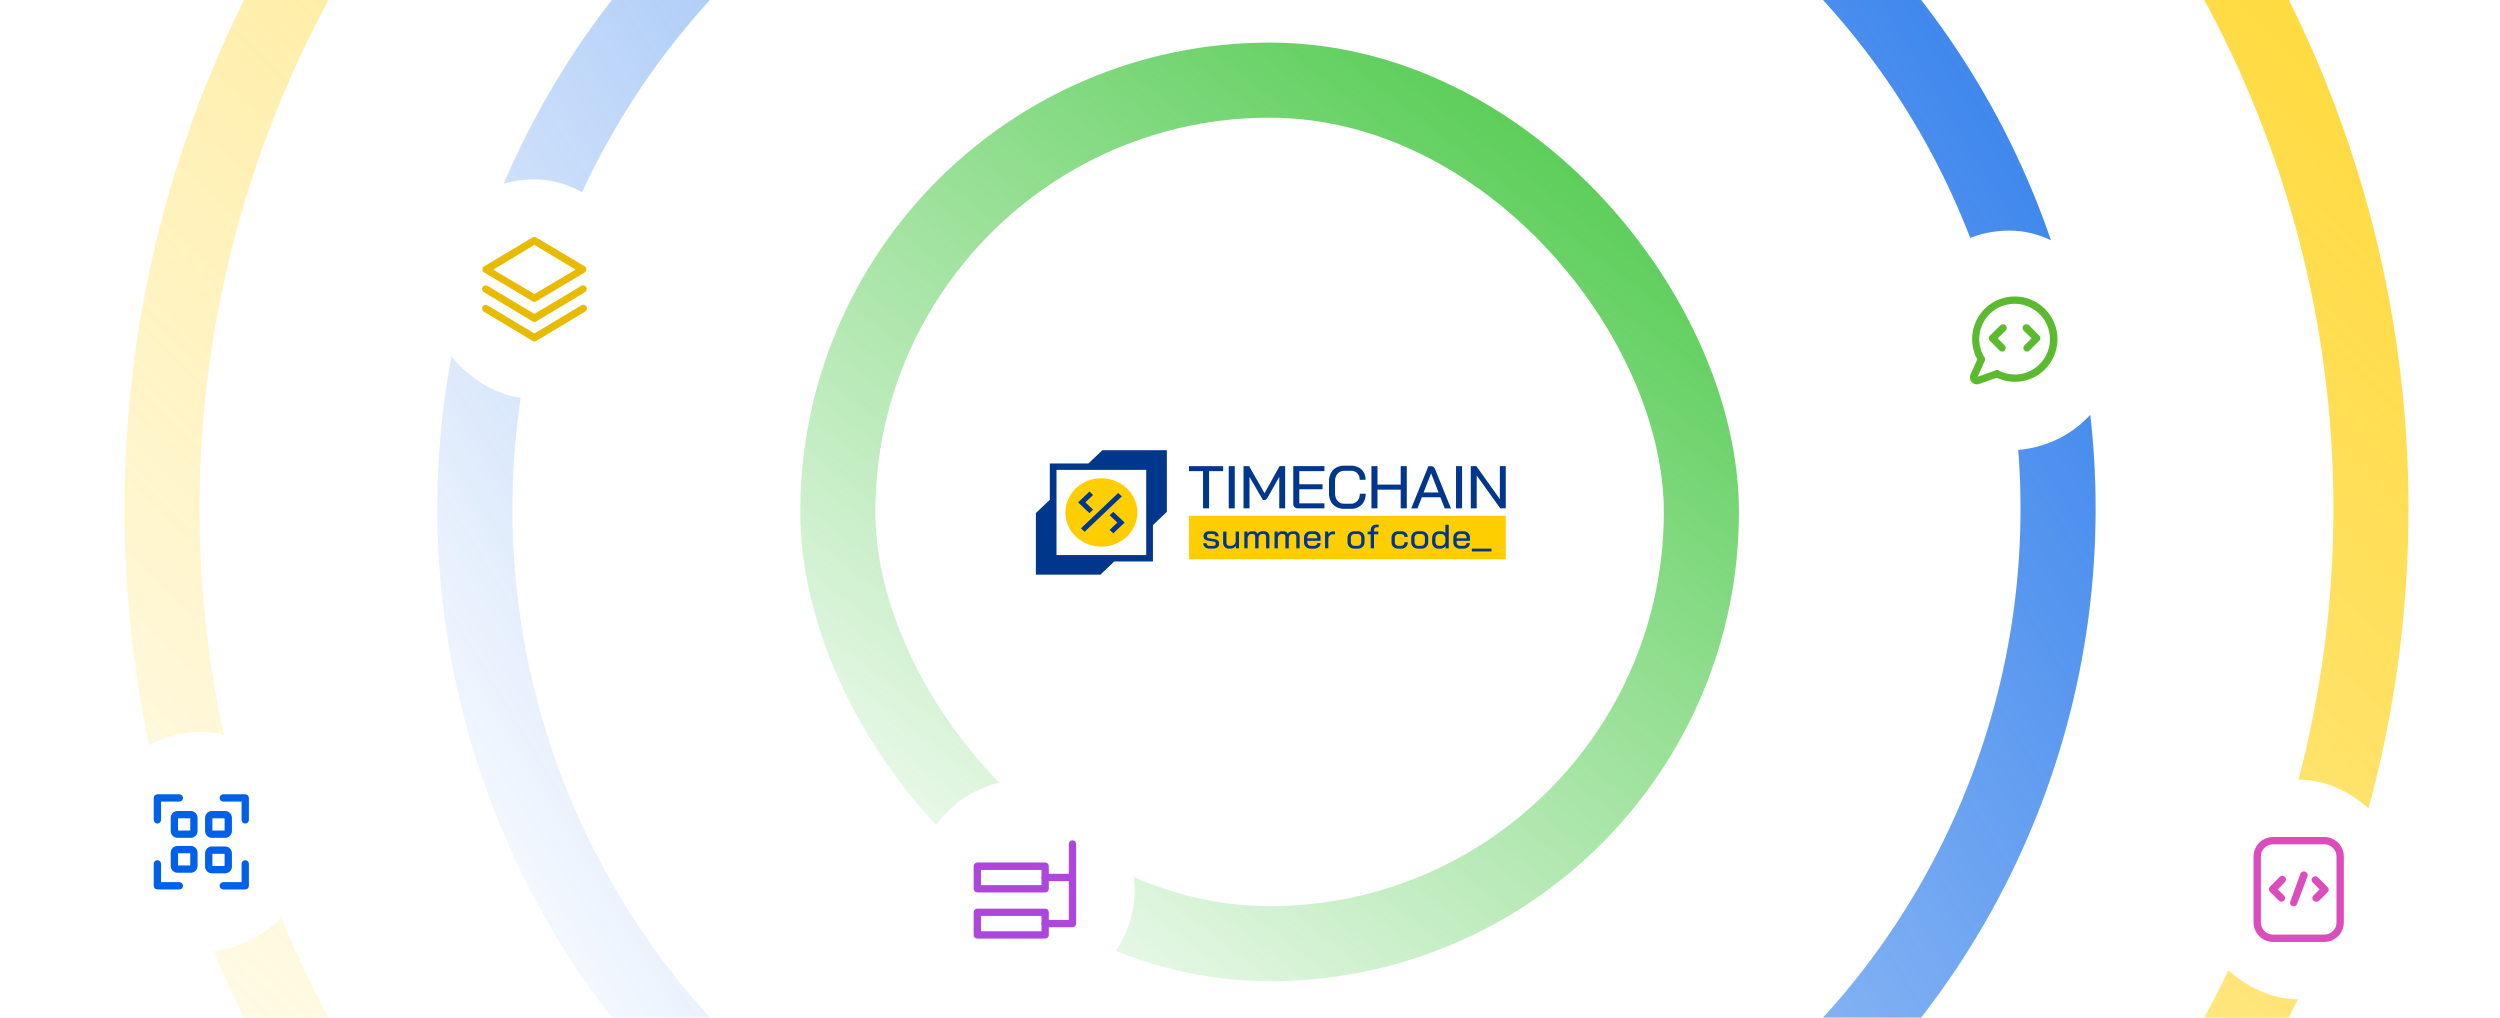 <svg width="683" height="278" viewBox="0 0 683 278" fill="none" xmlns="http://www.w3.org/2000/svg">
<circle cx="346.002" cy="139.001" r="216.264" stroke="url(#paint0_linear_1281_721)" stroke-width="20.515"/>
<circle cx="346.001" cy="139.001" r="301.743" stroke="url(#paint1_linear_1281_721)" stroke-width="20.515"/>
<rect x="228.894" y="21.893" width="235.923" height="235.923" rx="117.962" stroke="url(#paint2_linear_1281_721)" stroke-width="20.515"/>
<path d="M318.785 123H301.166L297.362 126.616H286.806V136.551L283 140.166V157H300.622L304.426 153.384H314.983V143.451L318.785 139.837V123ZM313.147 151.644H288.638V128.359H313.147V151.644Z" fill="#00368C"/>
<path d="M310.724 140C310.724 141.847 310.148 143.653 309.069 145.188C307.989 146.724 306.454 147.922 304.658 148.629C302.862 149.336 300.886 149.521 298.979 149.161C297.073 148.801 295.321 147.912 293.946 146.606C292.571 145.3 291.635 143.636 291.256 141.825C290.876 140.013 291.07 138.136 291.814 136.429C292.558 134.723 293.817 133.264 295.433 132.237C297.05 131.211 298.95 130.663 300.894 130.663C303.5 130.663 306 131.646 307.844 133.397C309.687 135.148 310.723 137.523 310.724 140Z" fill="#FFCE00"/>
<path d="M304.142 139.816L303.152 140.759L305.268 142.765L303.152 144.776L304.142 145.716L307.248 142.765L304.142 139.816Z" fill="#00368C"/>
<path d="M305.489 134.676L295.309 144.349L296.298 145.292L306.482 135.616L305.489 134.676Z" fill="#00368C"/>
<path d="M298.631 139.248L296.517 137.24L298.631 135.23L297.642 134.288L294.535 137.24L297.642 140.19L298.631 139.248Z" fill="#00368C"/>
<path d="M411.373 140.925H324.824V152.785H411.373V140.925Z" fill="#FFCE00"/>
<path d="M328.673 128.715H324.824V127.352H334.169V128.715H330.32V138.876H328.673V128.715Z" fill="#00368C"/>
<path d="M335.691 127.352H337.338V138.88H335.691V127.352Z" fill="#00368C"/>
<path d="M339.734 127.352H341.259L345.469 134.748L349.577 127.352H351.103V138.88H349.494V130.286L346.304 135.949C346.206 136.139 346.074 136.312 345.914 136.46C345.796 136.556 345.645 136.607 345.49 136.603H345.021L341.364 130.286V138.883H339.734V127.352Z" fill="#00368C"/>
<path d="M353.679 138.552C353.557 138.432 353.462 138.29 353.401 138.134C353.339 137.979 353.313 137.812 353.322 137.646V127.352H361.834V128.715H354.97V132.309H361.314V133.66H354.97V137.518H361.834V138.883H354.641C354.465 138.892 354.29 138.867 354.124 138.81C353.959 138.753 353.807 138.665 353.679 138.552Z" fill="#00368C"/>
<path d="M365.038 138.485C364.414 138.134 363.911 137.618 363.591 137C363.237 136.305 363.062 135.54 363.079 134.768V131.468C363.062 130.696 363.24 129.93 363.6 129.237C363.926 128.616 364.434 128.098 365.064 127.747C365.732 127.386 366.49 127.204 367.258 127.22H369.095C369.824 127.207 370.543 127.374 371.184 127.705C371.78 128.02 372.268 128.492 372.588 129.064C372.927 129.684 373.096 130.375 373.081 131.074H371.469C371.469 130.338 371.253 129.745 370.82 129.295C370.601 129.071 370.333 128.894 370.035 128.778C369.738 128.661 369.417 128.607 369.095 128.62H367.258C366.91 128.61 366.564 128.676 366.246 128.813C365.929 128.95 365.649 129.154 365.428 129.41C364.961 129.937 364.727 130.635 364.726 131.503V134.73C364.726 135.597 364.951 136.294 365.402 136.821C365.614 137.077 365.886 137.281 366.196 137.419C366.506 137.556 366.845 137.623 367.187 137.613H369.061C369.398 137.624 369.733 137.561 370.041 137.43C370.348 137.299 370.621 137.103 370.836 136.857C371.281 136.357 371.504 135.701 371.504 134.888H373.116C373.132 135.638 372.959 136.38 372.612 137.053C372.298 137.657 371.804 138.161 371.191 138.501C370.542 138.851 369.805 139.028 369.059 139.013H367.187C366.434 139.026 365.691 138.844 365.038 138.485Z" fill="#00368C"/>
<path d="M374.68 127.352H376.326V132.392H382.671V127.352H384.334V138.88H382.671V133.775H376.326V138.88H374.68V127.352Z" fill="#00368C"/>
<path d="M393.501 135.858H388.439L387.262 138.888H385.543L390.242 127.359H390.993C391.495 127.359 391.845 127.617 392.046 128.133L396.396 138.888H394.697L393.501 135.858ZM388.925 134.541H393.016L390.987 129.329H390.971L388.925 134.541Z" fill="#00368C"/>
<path d="M397.785 127.352H399.439V138.88H397.785V127.352Z" fill="#00368C"/>
<path d="M401.82 127.352H403.346L409.761 136.362V127.352H411.373V138.88H409.869L403.435 129.905V138.88H401.82V127.352Z" fill="#00368C"/>
<path d="M329.208 149.475C329.05 149.338 328.926 149.17 328.844 148.983C328.761 148.795 328.723 148.593 328.732 148.39H329.611C329.607 148.493 329.626 148.596 329.666 148.691C329.706 148.787 329.767 148.873 329.844 148.945C330.014 149.091 330.238 149.167 330.467 149.156H331.321C331.527 149.166 331.733 149.12 331.913 149.023C331.981 148.989 332.037 148.937 332.076 148.875C332.116 148.812 332.137 148.741 332.137 148.668V148.4C332.137 148.352 332.126 148.304 332.106 148.26C332.085 148.216 332.055 148.176 332.017 148.143C331.923 148.063 331.806 148.01 331.682 147.99L329.995 147.715C329.676 147.671 329.379 147.537 329.141 147.332C329.04 147.247 328.96 147.142 328.904 147.025C328.849 146.908 328.821 146.781 328.82 146.653V146.349C328.815 146.179 328.854 146.011 328.932 145.858C329.011 145.705 329.127 145.573 329.271 145.472C329.629 145.235 330.06 145.119 330.495 145.14H331.312C331.738 145.121 332.157 145.256 332.482 145.519C332.627 145.645 332.743 145.8 332.819 145.973C332.895 146.145 332.931 146.332 332.924 146.519H332.039C332.041 146.43 332.023 146.342 331.987 146.261C331.951 146.179 331.898 146.105 331.831 146.043C331.761 145.982 331.679 145.935 331.59 145.904C331.501 145.873 331.406 145.859 331.312 145.863H330.513C330.313 145.855 330.115 145.905 329.945 146.006C329.88 146.046 329.827 146.1 329.79 146.165C329.753 146.229 329.735 146.301 329.736 146.375V146.606C329.737 146.656 329.749 146.705 329.773 146.75C329.796 146.795 329.83 146.834 329.871 146.865C329.973 146.943 330.093 146.997 330.222 147.022L331.921 147.308C332.227 147.349 332.513 147.478 332.742 147.676C332.84 147.76 332.92 147.862 332.974 147.976C333.028 148.091 333.057 148.215 333.057 148.34V148.7C333.06 148.87 333.017 149.037 332.934 149.186C332.851 149.336 332.73 149.464 332.582 149.558C332.212 149.791 331.772 149.906 331.328 149.886H330.474C330.012 149.908 329.559 149.761 329.208 149.475Z" fill="#00368C"/>
<path d="M334.594 149.429C334.295 149.099 334.14 148.673 334.162 148.239V145.206H335.064V148.262C335.054 148.487 335.126 148.709 335.269 148.889C335.332 148.966 335.413 149.028 335.506 149.069C335.598 149.111 335.7 149.131 335.803 149.129H336.386C336.527 149.127 336.666 149.098 336.795 149.044C336.925 148.99 337.041 148.912 337.138 148.815C337.369 148.6 337.527 148.323 337.589 148.022V145.206H338.491V149.812H337.637V149.143C337.484 149.357 337.285 149.538 337.054 149.673C336.849 149.803 336.611 149.876 336.365 149.882H335.742C335.528 149.891 335.314 149.855 335.115 149.776C334.917 149.698 334.739 149.58 334.594 149.429Z" fill="#00368C"/>
<path d="M346.4 145.543C346.679 145.854 346.822 146.256 346.798 146.664V149.807H345.896V146.656C345.908 146.456 345.846 146.258 345.721 146.097C345.669 146.031 345.6 145.978 345.522 145.942C345.444 145.906 345.357 145.887 345.27 145.888H344.767C344.651 145.886 344.537 145.907 344.43 145.949C344.324 145.991 344.228 146.054 344.149 146.134C343.972 146.32 343.862 146.554 343.833 146.803V149.811H342.92V146.693C342.933 146.484 342.877 146.278 342.759 146.101C342.712 146.034 342.648 145.979 342.572 145.942C342.497 145.905 342.413 145.887 342.328 145.888H341.833C341.709 145.89 341.588 145.917 341.476 145.969C341.365 146.021 341.268 146.096 341.191 146.188C340.999 146.415 340.881 146.689 340.851 146.978V149.811H339.949V145.206H340.814V145.824C340.931 145.622 341.096 145.449 341.295 145.317C341.467 145.2 341.672 145.136 341.883 145.133H342.447C342.686 145.127 342.921 145.192 343.12 145.317C343.319 145.449 343.475 145.631 343.571 145.843C343.697 145.627 343.877 145.445 344.096 145.313C344.297 145.194 344.53 145.132 344.767 145.133H345.34C345.537 145.125 345.733 145.158 345.916 145.228C346.099 145.299 346.264 145.406 346.4 145.543Z" fill="#00368C"/>
<path d="M354.657 145.543C354.937 145.854 355.08 146.256 355.056 146.664V149.807H354.154V146.656C354.165 146.456 354.104 146.258 353.979 146.097C353.926 146.031 353.858 145.978 353.78 145.942C353.701 145.906 353.615 145.887 353.528 145.888H353.024C352.909 145.886 352.795 145.907 352.688 145.949C352.582 145.991 352.486 146.054 352.407 146.134C352.23 146.32 352.119 146.554 352.091 146.803V149.811H351.178V146.693C351.191 146.484 351.134 146.278 351.017 146.101C350.97 146.034 350.906 145.979 350.83 145.942C350.755 145.905 350.671 145.887 350.586 145.888H350.091C349.967 145.89 349.845 145.917 349.734 145.969C349.623 146.021 349.526 146.096 349.449 146.188C349.257 146.415 349.139 146.689 349.109 146.978V149.811H348.207V145.206H349.072V145.824C349.189 145.622 349.353 145.449 349.553 145.317C349.724 145.2 349.929 145.136 350.141 145.133H350.704C350.944 145.127 351.179 145.192 351.378 145.317C351.577 145.449 351.733 145.631 351.829 145.843C351.954 145.627 352.135 145.445 352.354 145.313C352.555 145.194 352.788 145.132 353.024 145.133H353.597C353.795 145.125 353.991 145.158 354.174 145.228C354.357 145.299 354.522 145.406 354.657 145.543Z" fill="#00368C"/>
<path d="M356.78 149.419C356.607 149.262 356.471 149.072 356.381 148.862C356.291 148.651 356.25 148.425 356.26 148.198V146.923C356.248 146.684 356.288 146.445 356.378 146.221C356.467 145.997 356.604 145.793 356.78 145.622C356.963 145.457 357.178 145.328 357.415 145.244C357.651 145.16 357.902 145.122 358.154 145.133H358.951C359.197 145.119 359.443 145.155 359.673 145.238C359.903 145.322 360.112 145.45 360.285 145.616C360.459 145.782 360.593 145.981 360.679 146.2C360.766 146.419 360.802 146.653 360.786 146.886V147.753H357.163V148.198C357.155 148.323 357.175 148.449 357.222 148.567C357.269 148.684 357.342 148.791 357.436 148.88C357.529 148.969 357.642 149.038 357.766 149.082C357.89 149.127 358.022 149.146 358.154 149.138H358.906C359.162 149.149 359.414 149.072 359.616 148.922C359.704 148.853 359.774 148.765 359.821 148.666C359.869 148.567 359.891 148.459 359.888 148.351H360.772C360.78 148.562 360.737 148.771 360.648 148.965C360.559 149.158 360.425 149.33 360.256 149.468C359.876 149.764 359.394 149.916 358.903 149.896H358.165C357.912 149.907 357.66 149.871 357.422 149.789C357.185 149.707 356.966 149.582 356.78 149.419ZM359.883 147.071V146.886C359.898 146.618 359.805 146.354 359.625 146.148C359.541 146.057 359.437 145.985 359.321 145.938C359.204 145.89 359.078 145.867 358.951 145.872H358.154C358.02 145.866 357.885 145.889 357.761 145.938C357.637 145.988 357.526 146.063 357.436 146.158C357.246 146.373 357.149 146.649 357.163 146.929V147.072L359.883 147.071Z" fill="#00368C"/>
<path d="M362 145.206H362.865V145.88C363.004 145.669 363.2 145.497 363.433 145.382C363.672 145.256 363.941 145.189 364.215 145.189H364.72V145.955H364.215C364.04 145.947 363.865 145.974 363.701 146.034C363.537 146.093 363.388 146.184 363.263 146.3C363.142 146.421 363.047 146.564 362.985 146.72C362.924 146.876 362.896 147.042 362.904 147.209V149.812H362.002L362 145.206Z" fill="#00368C"/>
<path d="M368.671 149.395C368.495 149.227 368.358 149.026 368.269 148.804C368.179 148.583 368.139 148.347 368.15 148.11V146.914C368.139 146.676 368.18 146.438 368.27 146.215C368.361 145.993 368.498 145.791 368.675 145.621C368.86 145.455 369.079 145.327 369.317 145.243C369.556 145.159 369.81 145.121 370.064 145.133H370.879C371.134 145.121 371.388 145.159 371.626 145.243C371.865 145.327 372.083 145.455 372.269 145.621C372.445 145.791 372.583 145.993 372.674 146.215C372.764 146.438 372.805 146.676 372.793 146.914V148.113C372.804 148.35 372.762 148.587 372.671 148.808C372.58 149.03 372.441 149.231 372.264 149.398C372.078 149.564 371.859 149.693 371.619 149.777C371.38 149.861 371.125 149.899 370.87 149.888H370.045C369.793 149.899 369.541 149.861 369.304 149.776C369.068 149.691 368.853 149.562 368.671 149.395ZM370.86 149.128C370.999 149.134 371.139 149.112 371.268 149.063C371.398 149.013 371.515 148.938 371.612 148.843C371.807 148.632 371.908 148.356 371.893 148.075V146.941C371.908 146.662 371.809 146.387 371.616 146.175C371.523 146.08 371.409 146.005 371.282 145.956C371.156 145.907 371.019 145.884 370.882 145.89H370.06C369.923 145.884 369.787 145.907 369.66 145.956C369.533 146.005 369.419 146.08 369.326 146.175C369.133 146.387 369.034 146.662 369.05 146.941V148.075C369.034 148.355 369.131 148.629 369.322 148.843C369.414 148.938 369.527 149.013 369.652 149.062C369.778 149.111 369.914 149.134 370.049 149.128H370.86Z" fill="#00368C"/>
<path d="M374.473 145.955H373.637V145.206H374.473V144.865C374.473 144.36 374.623 143.976 374.909 143.712C375.194 143.448 375.621 143.315 376.172 143.315H376.647V144.053H376.172C376.062 144.045 375.953 144.058 375.849 144.092C375.745 144.126 375.65 144.181 375.57 144.252C375.426 144.429 375.357 144.651 375.376 144.875V145.206H376.542V145.955H375.376V149.812H374.474L374.473 145.955Z" fill="#00368C"/>
<path d="M380.676 149.411C380.504 149.247 380.37 149.052 380.281 148.837C380.193 148.622 380.152 148.391 380.162 148.161V146.923C380.15 146.685 380.189 146.447 380.277 146.223C380.365 145.999 380.499 145.795 380.672 145.622C380.849 145.457 381.06 145.329 381.291 145.245C381.523 145.16 381.77 145.123 382.018 145.133H382.804C383.274 145.114 383.733 145.267 384.087 145.562C384.248 145.705 384.375 145.88 384.459 146.074C384.543 146.269 384.581 146.478 384.572 146.688H383.678C383.682 146.582 383.663 146.477 383.622 146.378C383.581 146.28 383.519 146.191 383.44 146.116C383.354 146.042 383.254 145.985 383.145 145.947C383.036 145.91 382.92 145.894 382.804 145.899H382.027C381.896 145.895 381.766 145.918 381.645 145.967C381.525 146.017 381.418 146.091 381.332 146.185C381.147 146.402 381.052 146.676 381.066 146.955V148.136C381.051 148.401 381.147 148.66 381.334 148.858C381.423 148.948 381.532 149.019 381.652 149.066C381.773 149.113 381.902 149.135 382.033 149.131H382.81C382.934 149.135 383.057 149.112 383.17 149.065C383.284 149.018 383.385 148.947 383.466 148.858C383.639 148.653 383.726 148.395 383.712 148.133H384.607C384.617 148.366 384.579 148.598 384.494 148.816C384.408 149.034 384.278 149.234 384.111 149.403C383.941 149.566 383.738 149.692 383.514 149.776C383.29 149.859 383.05 149.897 382.81 149.888H382.022C381.776 149.897 381.53 149.86 381.299 149.778C381.068 149.696 380.856 149.571 380.676 149.411Z" fill="#00368C"/>
<path d="M386.064 149.395C385.889 149.226 385.753 149.025 385.663 148.804C385.574 148.583 385.534 148.346 385.545 148.11V146.914C385.534 146.676 385.574 146.438 385.665 146.215C385.755 145.993 385.893 145.791 386.07 145.621C386.255 145.455 386.473 145.327 386.711 145.243C386.95 145.159 387.203 145.121 387.457 145.133H388.274C388.528 145.121 388.782 145.159 389.021 145.243C389.259 145.327 389.478 145.455 389.663 145.621C389.839 145.791 389.977 145.993 390.067 146.216C390.158 146.438 390.199 146.676 390.188 146.914V148.113C390.198 148.35 390.157 148.587 390.065 148.808C389.974 149.03 389.836 149.231 389.659 149.398C389.472 149.564 389.253 149.693 389.014 149.777C388.774 149.861 388.52 149.899 388.265 149.888H387.438C387.186 149.899 386.934 149.861 386.697 149.776C386.461 149.691 386.246 149.562 386.064 149.395ZM388.251 149.128C388.391 149.134 388.53 149.112 388.66 149.063C388.789 149.013 388.906 148.938 389.003 148.843C389.198 148.631 389.299 148.356 389.284 148.075V146.941C389.299 146.662 389.2 146.387 389.008 146.175C388.914 146.08 388.8 146.006 388.674 145.956C388.547 145.907 388.411 145.884 388.274 145.89H387.457C387.321 145.884 387.185 145.907 387.058 145.956C386.932 146.005 386.818 146.08 386.725 146.175C386.532 146.387 386.433 146.662 386.448 146.941V148.075C386.433 148.354 386.53 148.629 386.719 148.843C386.811 148.938 386.925 149.013 387.051 149.062C387.176 149.111 387.312 149.134 387.448 149.128H388.251Z" fill="#00368C"/>
<path d="M391.746 149.396C391.41 149.046 391.234 148.583 391.256 148.11V147.022C391.249 146.681 391.329 146.344 391.489 146.039C391.635 145.762 391.863 145.53 392.144 145.373C392.442 145.213 392.78 145.132 393.122 145.139H393.782C393.995 145.141 394.204 145.19 394.394 145.282C394.584 145.366 394.75 145.493 394.879 145.65V143.365H395.792V149.825H394.927V149.169C394.786 149.384 394.593 149.565 394.364 149.696C394.153 149.819 393.911 149.885 393.664 149.886H393.033C392.794 149.895 392.556 149.856 392.334 149.772C392.112 149.687 391.912 149.559 391.746 149.396ZM393.7 149.129C393.852 149.128 394.002 149.095 394.14 149.034C394.278 148.973 394.399 148.884 394.497 148.773C394.723 148.542 394.856 148.243 394.876 147.929V146.886C394.846 146.614 394.721 146.359 394.521 146.162C394.433 146.074 394.327 146.005 394.209 145.958C394.091 145.911 393.965 145.888 393.837 145.889H393.186C393.045 145.885 392.905 145.912 392.776 145.967C392.648 146.022 392.534 146.104 392.443 146.207C392.243 146.446 392.141 146.746 392.156 147.052V148.076C392.142 148.353 392.238 148.624 392.424 148.837C392.507 148.93 392.611 149.004 392.727 149.053C392.844 149.102 392.971 149.126 393.099 149.123L393.7 149.129Z" fill="#00368C"/>
<path d="M397.572 149.419C397.399 149.262 397.263 149.072 397.174 148.861C397.084 148.651 397.043 148.424 397.053 148.198V146.923C397.041 146.684 397.081 146.445 397.17 146.222C397.259 145.998 397.396 145.794 397.572 145.622C397.754 145.457 397.97 145.328 398.206 145.244C398.442 145.16 398.694 145.122 398.946 145.133H399.743C399.988 145.119 400.234 145.155 400.464 145.239C400.694 145.322 400.903 145.451 401.076 145.617C401.25 145.782 401.385 145.981 401.471 146.2C401.558 146.419 401.594 146.653 401.579 146.886V147.753H397.956V148.198C397.948 148.323 397.967 148.449 398.014 148.567C398.061 148.685 398.133 148.791 398.227 148.88C398.321 148.969 398.433 149.038 398.557 149.083C398.681 149.127 398.814 149.146 398.946 149.138H399.698C399.954 149.149 400.206 149.072 400.407 148.922C400.495 148.852 400.565 148.765 400.612 148.666C400.659 148.567 400.681 148.459 400.678 148.35H401.562C401.57 148.561 401.528 148.771 401.439 148.965C401.35 149.158 401.216 149.33 401.048 149.468C400.665 149.765 400.181 149.918 399.687 149.896H398.949C398.441 149.917 397.946 149.745 397.572 149.419ZM400.675 147.07V146.886C400.689 146.618 400.597 146.355 400.418 146.148C400.334 146.057 400.23 145.985 400.113 145.938C399.996 145.89 399.87 145.867 399.743 145.872H398.946C398.811 145.866 398.677 145.889 398.553 145.938C398.429 145.988 398.317 146.063 398.227 146.158C398.039 146.374 397.942 146.649 397.956 146.929V147.072L400.675 147.07Z" fill="#00368C"/>
<path d="M402.117 149.894H407.47V150.651H402.117V149.894Z" fill="#00368C"/>
<g filter="url(#filter0_d_1281_721)">
<rect x="25" y="185" width="60" height="60" rx="30" fill="white"/>
<path d="M52.121 213.893H48.507C48.014 213.893 47.542 213.699 47.192 213.351C46.842 213.004 46.644 212.533 46.641 212.04V208.427C46.641 207.932 46.837 207.457 47.187 207.107C47.537 206.757 48.012 206.56 48.507 206.56H52.121C52.613 206.564 53.085 206.762 53.432 207.111C53.779 207.461 53.974 207.934 53.974 208.427V212.04C53.974 212.532 53.779 213.003 53.431 213.351C53.084 213.698 52.612 213.893 52.121 213.893ZM48.641 211.893H51.974V208.56H48.641V211.893Z" fill="#0060E7"/>
<path d="M61.507 213.893H57.881C57.389 213.893 56.918 213.698 56.57 213.351C56.223 213.003 56.027 212.532 56.027 212.04V208.427C56.027 207.934 56.222 207.461 56.569 207.111C56.916 206.762 57.388 206.564 57.881 206.56H61.507C62 206.564 62.471 206.762 62.819 207.111C63.166 207.461 63.361 207.934 63.361 208.427V212.04C63.361 212.532 63.165 213.003 62.818 213.351C62.47 213.698 61.999 213.893 61.507 213.893ZM58.027 211.893H61.361V208.56H58.027V211.893Z" fill="#0060E7"/>
<path d="M52.121 223.44H48.507C48.012 223.44 47.537 223.243 47.187 222.893C46.837 222.543 46.641 222.068 46.641 221.573V217.96C46.644 217.467 46.842 216.996 47.192 216.649C47.542 216.302 48.014 216.107 48.507 216.107H52.121C52.612 216.107 53.084 216.302 53.431 216.65C53.779 216.997 53.974 217.468 53.974 217.96V221.573C53.974 222.066 53.779 222.539 53.432 222.889C53.085 223.238 52.613 223.437 52.121 223.44ZM48.641 221.44H51.974V218.107H48.641V221.44Z" fill="#0060E7"/>
<path d="M61.507 223.587H57.881C57.637 223.587 57.396 223.539 57.171 223.446C56.947 223.353 56.742 223.216 56.57 223.044C56.398 222.872 56.262 222.668 56.168 222.443C56.075 222.218 56.027 221.977 56.027 221.733V218.107C56.027 217.615 56.223 217.144 56.57 216.796C56.918 216.449 57.389 216.253 57.881 216.253H61.507C61.998 216.257 62.467 216.453 62.814 216.8C63.161 217.147 63.357 217.616 63.361 218.107V221.733C63.361 221.977 63.313 222.218 63.22 222.443C63.127 222.668 62.99 222.872 62.818 223.044C62.646 223.216 62.441 223.353 62.217 223.446C61.992 223.539 61.751 223.587 61.507 223.587ZM58.027 221.587H61.361V218.253H58.027V221.587Z" fill="#0060E7"/>
<path d="M43 210C42.736 209.997 42.483 209.89 42.297 209.703C42.11 209.516 42.004 209.264 42 209V203C42.004 202.736 42.11 202.484 42.297 202.297C42.483 202.11 42.736 202.003 43 202H49C49.265 202 49.52 202.105 49.707 202.293C49.895 202.48 50 202.735 50 203C50 203.265 49.895 203.52 49.707 203.707C49.52 203.895 49.265 204 49 204H44V209C43.996 209.264 43.89 209.516 43.703 209.703C43.517 209.89 43.264 209.997 43 210Z" fill="#0060E7"/>
<path d="M67 210C66.736 209.997 66.484 209.89 66.297 209.703C66.11 209.516 66.004 209.264 66 209V204H61C60.735 204 60.48 203.895 60.293 203.707C60.105 203.52 60 203.265 60 203C60 202.735 60.105 202.48 60.293 202.293C60.48 202.105 60.735 202 61 202H67C67.264 202.003 67.516 202.11 67.703 202.297C67.89 202.484 67.996 202.736 68 203V209C67.996 209.264 67.89 209.516 67.703 209.703C67.516 209.89 67.264 209.997 67 210Z" fill="#0060E7"/>
<path d="M67 228H61C60.735 228 60.48 227.895 60.293 227.707C60.105 227.52 60 227.265 60 227C60 226.735 60.105 226.48 60.293 226.293C60.48 226.105 60.735 226 61 226H66V221C66 220.735 66.105 220.48 66.293 220.293C66.48 220.105 66.735 220 67 220C67.265 220 67.52 220.105 67.707 220.293C67.895 220.48 68 220.735 68 221V227C67.996 227.264 67.89 227.516 67.703 227.703C67.516 227.89 67.264 227.997 67 228Z" fill="#0060E7"/>
<path d="M49 228H43C42.736 227.997 42.483 227.89 42.297 227.703C42.11 227.516 42.004 227.264 42 227V221C42 220.735 42.105 220.48 42.293 220.293C42.48 220.105 42.735 220 43 220C43.265 220 43.52 220.105 43.707 220.293C43.895 220.48 44 220.735 44 221V226H49C49.265 226 49.52 226.105 49.707 226.293C49.895 226.48 50 226.735 50 227C50 227.265 49.895 227.52 49.707 227.707C49.52 227.895 49.265 228 49 228Z" fill="#0060E7"/>
</g>
<g filter="url(#filter1_d_1281_721)">
<rect x="116" y="34" width="60" height="60" rx="30" fill="white"/>
<path d="M145.999 67.467C145.82 67.465 145.644 67.415 145.492 67.32L132.292 59.453C132.143 59.367 132.019 59.242 131.932 59.092C131.846 58.943 131.801 58.773 131.801 58.6C131.801 58.427 131.846 58.257 131.932 58.108C132.019 57.958 132.143 57.833 132.292 57.747L145.492 49.88C145.643 49.782 145.819 49.73 145.999 49.73C146.179 49.73 146.355 49.782 146.505 49.88L159.705 57.747C159.855 57.833 159.979 57.958 160.065 58.108C160.151 58.257 160.197 58.427 160.197 58.6C160.197 58.773 160.151 58.943 160.065 59.092C159.979 59.242 159.855 59.367 159.705 59.453L146.505 67.32C146.353 67.415 146.178 67.465 145.999 67.467ZM134.759 58.667L145.999 65.333L157.239 58.667L145.999 51.893L134.759 58.667Z" fill="#E8BB00"/>
<path d="M146 72.933C145.816 72.937 145.635 72.886 145.48 72.787L132.147 64.787C131.931 64.644 131.779 64.423 131.723 64.17C131.667 63.918 131.711 63.653 131.845 63.432C131.98 63.212 132.195 63.051 132.445 62.986C132.695 62.92 132.961 62.954 133.187 63.08L146 70.773L158.814 63.08C159.04 62.954 159.305 62.92 159.556 62.986C159.806 63.051 160.021 63.212 160.155 63.432C160.29 63.653 160.334 63.918 160.278 64.17C160.221 64.423 160.069 64.644 159.854 64.787L146.52 72.787C146.365 72.886 146.184 72.937 146 72.933Z" fill="#E8BB00"/>
<path d="M146 78.267C145.816 78.27 145.635 78.219 145.48 78.12L132.147 70.12C131.931 69.977 131.779 69.756 131.723 69.504C131.667 69.251 131.711 68.987 131.845 68.766C131.98 68.545 132.195 68.385 132.445 68.319C132.695 68.253 132.961 68.287 133.187 68.413L146 76.107L158.814 68.413C158.926 68.339 159.052 68.288 159.184 68.264C159.316 68.239 159.452 68.242 159.583 68.271C159.715 68.3 159.839 68.356 159.948 68.434C160.057 68.512 160.15 68.612 160.22 68.727C160.29 68.842 160.336 68.969 160.355 69.102C160.375 69.236 160.367 69.371 160.333 69.501C160.299 69.631 160.239 69.753 160.156 69.859C160.074 69.966 159.971 70.054 159.854 70.12L146.52 78.12C146.365 78.219 146.184 78.27 146 78.267Z" fill="#E8BB00"/>
</g>
<g filter="url(#filter2_d_1281_721)">
<rect x="519" y="48" width="60" height="60" rx="30" fill="white"/>
<path d="M547.014 81.067C546.882 81.07 546.751 81.045 546.63 80.995C546.508 80.944 546.398 80.869 546.307 80.773L543.641 78.107C543.546 78.012 543.471 77.898 543.42 77.774C543.37 77.649 543.345 77.515 543.348 77.381C543.35 77.246 543.38 77.114 543.435 76.991C543.49 76.868 543.569 76.758 543.667 76.667L546.521 73.867C546.617 73.774 546.731 73.701 546.855 73.652C546.98 73.603 547.112 73.579 547.246 73.582C547.38 73.584 547.512 73.613 547.634 73.666C547.757 73.72 547.868 73.797 547.961 73.893C548.053 73.99 548.126 74.103 548.175 74.228C548.224 74.352 548.248 74.485 548.245 74.619C548.243 74.752 548.214 74.884 548.161 75.007C548.107 75.13 548.03 75.24 547.934 75.333L545.774 77.427L547.667 79.333C547.855 79.521 547.96 79.775 547.96 80.04C547.96 80.305 547.855 80.559 547.667 80.747C547.498 80.933 547.265 81.047 547.014 81.067Z" fill="#5BBA2E"/>
<path d="M553.786 81.067C553.655 81.067 553.525 81.042 553.403 80.991C553.282 80.941 553.172 80.867 553.08 80.773C552.892 80.586 552.787 80.332 552.787 80.067C552.787 79.802 552.892 79.548 553.08 79.36L555.013 77.427L552.866 75.333C552.77 75.237 552.694 75.123 552.641 74.997C552.589 74.871 552.562 74.736 552.562 74.6C552.562 74.464 552.589 74.329 552.641 74.203C552.694 74.077 552.77 73.963 552.866 73.867C553.061 73.672 553.325 73.563 553.6 73.563C553.736 73.563 553.871 73.59 553.996 73.642C554.122 73.694 554.237 73.77 554.333 73.867L557.133 76.667C557.32 76.854 557.425 77.108 557.425 77.373C557.425 77.638 557.32 77.893 557.133 78.08L554.466 80.747C554.291 80.939 554.046 81.054 553.786 81.067Z" fill="#5BBA2E"/>
<path d="M550.438 89.32C548.58 89.307 546.751 88.85 545.105 87.987C544.876 87.862 544.704 87.654 544.625 87.406C544.545 87.157 544.564 86.888 544.678 86.653C544.801 86.422 545.009 86.248 545.258 86.168C545.507 86.088 545.778 86.109 546.012 86.227C547.933 87.215 550.127 87.538 552.252 87.147C553.951 86.811 555.529 86.026 556.82 84.872C558.112 83.718 559.07 82.239 559.594 80.588C560.118 78.937 560.189 77.176 559.799 75.489C559.41 73.801 558.574 72.249 557.379 70.996C556.185 69.742 554.675 68.832 553.009 68.361C551.342 67.89 549.58 67.875 547.906 68.318C546.231 68.762 544.707 69.647 543.492 70.881C542.277 72.115 541.416 73.653 540.998 75.333C540.398 77.827 540.805 80.458 542.132 82.653C542.257 82.876 542.292 83.138 542.23 83.386C542.168 83.634 542.014 83.849 541.798 83.987C541.576 84.112 541.313 84.147 541.065 84.085C540.817 84.023 540.603 83.869 540.465 83.653C539.491 82.043 538.922 80.221 538.807 78.343C538.692 76.465 539.033 74.587 539.803 72.87C540.572 71.153 541.746 69.648 543.225 68.484C544.703 67.32 546.442 66.532 548.292 66.187C551.335 65.619 554.478 66.284 557.031 68.034C559.584 69.784 561.338 72.477 561.905 75.52C562.473 78.563 561.808 81.707 560.058 84.26C558.308 86.813 555.615 88.566 552.572 89.133C551.867 89.255 551.154 89.317 550.438 89.32Z" fill="#5BBA2E"/>
<path d="M540.107 90C539.787 90.008 539.471 89.934 539.187 89.787C538.903 89.639 538.662 89.422 538.485 89.156C538.308 88.889 538.201 88.583 538.174 88.264C538.148 87.945 538.203 87.625 538.333 87.333L540.373 82.773C540.425 82.65 540.501 82.54 540.597 82.447C540.693 82.355 540.807 82.282 540.932 82.235C541.056 82.188 541.189 82.166 541.322 82.171C541.456 82.177 541.586 82.209 541.707 82.267C541.95 82.377 542.139 82.579 542.234 82.829C542.329 83.079 542.322 83.356 542.213 83.6L540.307 87.933L545.2 86.187C545.326 86.131 545.462 86.103 545.599 86.102C545.737 86.102 545.873 86.13 545.999 86.184C546.125 86.239 546.239 86.319 546.332 86.419C546.426 86.52 546.498 86.639 546.544 86.768C546.59 86.898 546.609 87.035 546.599 87.172C546.59 87.309 546.552 87.443 546.488 87.565C546.425 87.687 546.337 87.794 546.23 87.881C546.123 87.967 545.999 88.03 545.867 88.067L540.733 89.893C540.533 89.967 540.32 90.003 540.107 90Z" fill="#5BBA2E"/>
</g>
<g filter="url(#filter3_d_1281_721)">
<rect x="598" y="198" width="60" height="60" rx="30" fill="white"/>
<path d="M623.281 231.347C623.15 231.347 623.02 231.322 622.898 231.271C622.777 231.221 622.667 231.147 622.575 231.053L620.161 228.64C620.067 228.548 619.992 228.438 619.941 228.317C619.89 228.195 619.863 228.065 619.863 227.933C619.863 227.802 619.89 227.671 619.941 227.55C619.992 227.429 620.067 227.319 620.161 227.227L622.828 224.56C623.016 224.373 623.27 224.268 623.535 224.268C623.8 224.268 624.054 224.373 624.241 224.56C624.429 224.748 624.534 225.002 624.534 225.267C624.534 225.532 624.429 225.786 624.241 225.973L622.281 228L624.001 229.64C624.189 229.828 624.294 230.082 624.294 230.347C624.294 230.612 624.189 230.866 624.001 231.053C623.907 231.148 623.795 231.224 623.671 231.274C623.548 231.324 623.415 231.349 623.281 231.347Z" fill="#DB4DBC"/>
<path d="M632.723 231.347C632.591 231.347 632.461 231.322 632.34 231.271C632.218 231.221 632.108 231.147 632.016 231.053C631.829 230.866 631.723 230.612 631.723 230.347C631.723 230.082 631.829 229.828 632.016 229.64L633.723 228L631.816 226.093C631.629 225.906 631.523 225.652 631.523 225.387C631.523 225.122 631.629 224.868 631.816 224.68C632.003 224.493 632.258 224.388 632.523 224.388C632.788 224.388 633.042 224.493 633.229 224.68L635.896 227.347C635.99 227.439 636.065 227.549 636.116 227.67C636.168 227.791 636.194 227.922 636.194 228.053C636.194 228.185 636.168 228.316 636.116 228.437C636.065 228.558 635.99 228.668 635.896 228.76L633.483 231.173C633.374 231.252 633.251 231.309 633.12 231.338C632.99 231.368 632.854 231.371 632.723 231.347Z" fill="#DB4DBC"/>
<path d="M626.67 232.587C626.555 232.611 626.437 232.611 626.323 232.587C626.193 232.543 626.074 232.473 625.973 232.38C625.872 232.288 625.791 232.175 625.736 232.05C625.681 231.924 625.652 231.789 625.652 231.651C625.652 231.514 625.681 231.379 625.736 231.254L628.456 223.734C628.502 223.605 628.573 223.487 628.666 223.387C628.759 223.287 628.871 223.207 628.996 223.152C629.121 223.097 629.256 223.068 629.393 223.067C629.529 223.067 629.664 223.094 629.79 223.147C629.92 223.191 630.039 223.261 630.14 223.354C630.241 223.446 630.322 223.559 630.377 223.684C630.432 223.81 630.461 223.945 630.461 224.082C630.46 224.219 630.432 224.355 630.376 224.48L627.55 232C627.47 232.169 627.346 232.312 627.191 232.416C627.036 232.519 626.856 232.578 626.67 232.587Z" fill="#DB4DBC"/>
<path d="M635.001 242.333H621.001C619.587 242.333 618.23 241.772 617.23 240.771C616.23 239.771 615.668 238.415 615.668 237V219C615.668 217.586 616.23 216.229 617.23 215.229C618.23 214.229 619.587 213.667 621.001 213.667H635.001C636.416 213.667 637.772 214.229 638.773 215.229C639.773 216.229 640.335 217.586 640.335 219V237C640.335 238.415 639.773 239.771 638.773 240.771C637.772 241.772 636.416 242.333 635.001 242.333ZM621.001 215.667C620.117 215.667 619.269 216.018 618.644 216.643C618.019 217.268 617.668 218.116 617.668 219V237C617.668 237.884 618.019 238.732 618.644 239.357C619.269 239.982 620.117 240.333 621.001 240.333H635.001C635.885 240.333 636.733 239.982 637.358 239.357C637.983 238.732 638.335 237.884 638.335 237V219C638.335 218.116 637.983 217.268 637.358 216.643C636.733 216.018 635.885 215.667 635.001 215.667H621.001Z" fill="#DB4DBC"/>
</g>
<g filter="url(#filter4_d_1281_721)">
<rect x="250" y="198" width="60" height="60" rx="30" fill="white"/>
<path d="M285.533 228.813H267C266.736 228.81 266.484 228.703 266.297 228.516C266.11 228.33 266.003 228.077 266 227.813V221.626C266.003 221.362 266.11 221.11 266.297 220.923C266.484 220.736 266.736 220.63 267 220.626H285.533C285.799 220.626 286.053 220.732 286.24 220.919C286.428 221.107 286.533 221.361 286.533 221.626V227.813C286.533 228.078 286.428 228.333 286.24 228.52C286.053 228.708 285.799 228.813 285.533 228.813ZM268 226.813H284.533V222.666H268V226.813Z" fill="#AC46DC"/>
<path d="M285.533 241.427H267C266.736 241.423 266.484 241.317 266.297 241.13C266.11 240.943 266.003 240.691 266 240.427V234.24C266.003 233.976 266.11 233.723 266.297 233.537C266.484 233.35 266.736 233.243 267 233.24H285.533C285.799 233.24 286.053 233.345 286.24 233.533C286.428 233.72 286.533 233.975 286.533 234.24V240.427C286.533 240.692 286.428 240.946 286.24 241.134C286.053 241.321 285.799 241.427 285.533 241.427ZM268 239.427H284.533V235.24H268V239.427Z" fill="#AC46DC"/>
<path d="M293.002 238.333H285.535C285.27 238.333 285.016 238.228 284.828 238.04C284.641 237.853 284.535 237.598 284.535 237.333C284.535 237.068 284.641 236.814 284.828 236.626C285.016 236.439 285.27 236.333 285.535 236.333H292.002V215.573C292.002 215.308 292.107 215.054 292.295 214.866C292.482 214.679 292.737 214.573 293.002 214.573C293.267 214.573 293.521 214.679 293.709 214.866C293.896 215.054 294.002 215.308 294.002 215.573V237.333C293.998 237.597 293.892 237.85 293.705 238.037C293.518 238.223 293.266 238.33 293.002 238.333Z" fill="#AC46DC"/>
<path d="M293.002 225.72H285.535C285.27 225.72 285.016 225.615 284.828 225.427C284.641 225.24 284.535 224.985 284.535 224.72C284.535 224.455 284.641 224.2 284.828 224.013C285.016 223.825 285.27 223.72 285.535 223.72H293.002C293.267 223.72 293.521 223.825 293.709 224.013C293.896 224.2 294.002 224.455 294.002 224.72C294.002 224.985 293.896 225.24 293.709 225.427C293.521 225.615 293.267 225.72 293.002 225.72Z" fill="#AC46DC"/>
</g>
<defs>
<filter id="filter0_d_1281_721" x="0" y="175" width="110" height="110" filterUnits="userSpaceOnUse" color-interpolation-filters="sRGB">
<feFlood flood-opacity="0" result="BackgroundImageFix"/>
<feColorMatrix in="SourceAlpha" type="matrix" values="0 0 0 0 0 0 0 0 0 0 0 0 0 0 0 0 0 0 127 0" result="hardAlpha"/>
<feOffset dy="15"/>
<feGaussianBlur stdDeviation="12.5"/>
<feComposite in2="hardAlpha" operator="out"/>
<feColorMatrix type="matrix" values="0 0 0 0 0 0 0 0 0 0 0 0 0 0 0 0 0 0 0.05 0"/>
<feBlend mode="normal" in2="BackgroundImageFix" result="effect1_dropShadow_1281_721"/>
<feBlend mode="normal" in="SourceGraphic" in2="effect1_dropShadow_1281_721" result="shape"/>
</filter>
<filter id="filter1_d_1281_721" x="91" y="24" width="110" height="110" filterUnits="userSpaceOnUse" color-interpolation-filters="sRGB">
<feFlood flood-opacity="0" result="BackgroundImageFix"/>
<feColorMatrix in="SourceAlpha" type="matrix" values="0 0 0 0 0 0 0 0 0 0 0 0 0 0 0 0 0 0 127 0" result="hardAlpha"/>
<feOffset dy="15"/>
<feGaussianBlur stdDeviation="12.5"/>
<feComposite in2="hardAlpha" operator="out"/>
<feColorMatrix type="matrix" values="0 0 0 0 0 0 0 0 0 0 0 0 0 0 0 0 0 0 0.05 0"/>
<feBlend mode="normal" in2="BackgroundImageFix" result="effect1_dropShadow_1281_721"/>
<feBlend mode="normal" in="SourceGraphic" in2="effect1_dropShadow_1281_721" result="shape"/>
</filter>
<filter id="filter2_d_1281_721" x="494" y="38" width="110" height="110" filterUnits="userSpaceOnUse" color-interpolation-filters="sRGB">
<feFlood flood-opacity="0" result="BackgroundImageFix"/>
<feColorMatrix in="SourceAlpha" type="matrix" values="0 0 0 0 0 0 0 0 0 0 0 0 0 0 0 0 0 0 127 0" result="hardAlpha"/>
<feOffset dy="15"/>
<feGaussianBlur stdDeviation="12.5"/>
<feComposite in2="hardAlpha" operator="out"/>
<feColorMatrix type="matrix" values="0 0 0 0 0 0 0 0 0 0 0 0 0 0 0 0 0 0 0.05 0"/>
<feBlend mode="normal" in2="BackgroundImageFix" result="effect1_dropShadow_1281_721"/>
<feBlend mode="normal" in="SourceGraphic" in2="effect1_dropShadow_1281_721" result="shape"/>
</filter>
<filter id="filter3_d_1281_721" x="573" y="188" width="110" height="110" filterUnits="userSpaceOnUse" color-interpolation-filters="sRGB">
<feFlood flood-opacity="0" result="BackgroundImageFix"/>
<feColorMatrix in="SourceAlpha" type="matrix" values="0 0 0 0 0 0 0 0 0 0 0 0 0 0 0 0 0 0 127 0" result="hardAlpha"/>
<feOffset dy="15"/>
<feGaussianBlur stdDeviation="12.5"/>
<feComposite in2="hardAlpha" operator="out"/>
<feColorMatrix type="matrix" values="0 0 0 0 0 0 0 0 0 0 0 0 0 0 0 0 0 0 0.05 0"/>
<feBlend mode="normal" in2="BackgroundImageFix" result="effect1_dropShadow_1281_721"/>
<feBlend mode="normal" in="SourceGraphic" in2="effect1_dropShadow_1281_721" result="shape"/>
</filter>
<filter id="filter4_d_1281_721" x="225" y="188" width="110" height="110" filterUnits="userSpaceOnUse" color-interpolation-filters="sRGB">
<feFlood flood-opacity="0" result="BackgroundImageFix"/>
<feColorMatrix in="SourceAlpha" type="matrix" values="0 0 0 0 0 0 0 0 0 0 0 0 0 0 0 0 0 0 127 0" result="hardAlpha"/>
<feOffset dy="15"/>
<feGaussianBlur stdDeviation="12.5"/>
<feComposite in2="hardAlpha" operator="out"/>
<feColorMatrix type="matrix" values="0 0 0 0 0 0 0 0 0 0 0 0 0 0 0 0 0 0 0.05 0"/>
<feBlend mode="normal" in2="BackgroundImageFix" result="effect1_dropShadow_1281_721"/>
<feBlend mode="normal" in="SourceGraphic" in2="effect1_dropShadow_1281_721" result="shape"/>
</filter>
<linearGradient id="paint0_linear_1281_721" x1="640.906" y1="-123.422" x2="90.417" y2="209.949" gradientUnits="userSpaceOnUse">
<stop stop-color="#0060E7"/>
<stop offset="1" stop-color="#0060E7" stop-opacity="0"/>
</linearGradient>
<linearGradient id="paint1_linear_1281_721" x1="670.823" y1="-278.995" x2="34" y2="377.489" gradientUnits="userSpaceOnUse">
<stop stop-color="#FFCE00"/>
<stop offset="1" stop-color="#FFCE00" stop-opacity="0"/>
</linearGradient>
<linearGradient id="paint2_linear_1281_721" x1="460.544" y1="-14.008" x2="241.716" y2="268.074" gradientUnits="userSpaceOnUse">
<stop stop-color="#38C335"/>
<stop offset="1" stop-color="#38C335" stop-opacity="0"/>
</linearGradient>
</defs>
</svg>
